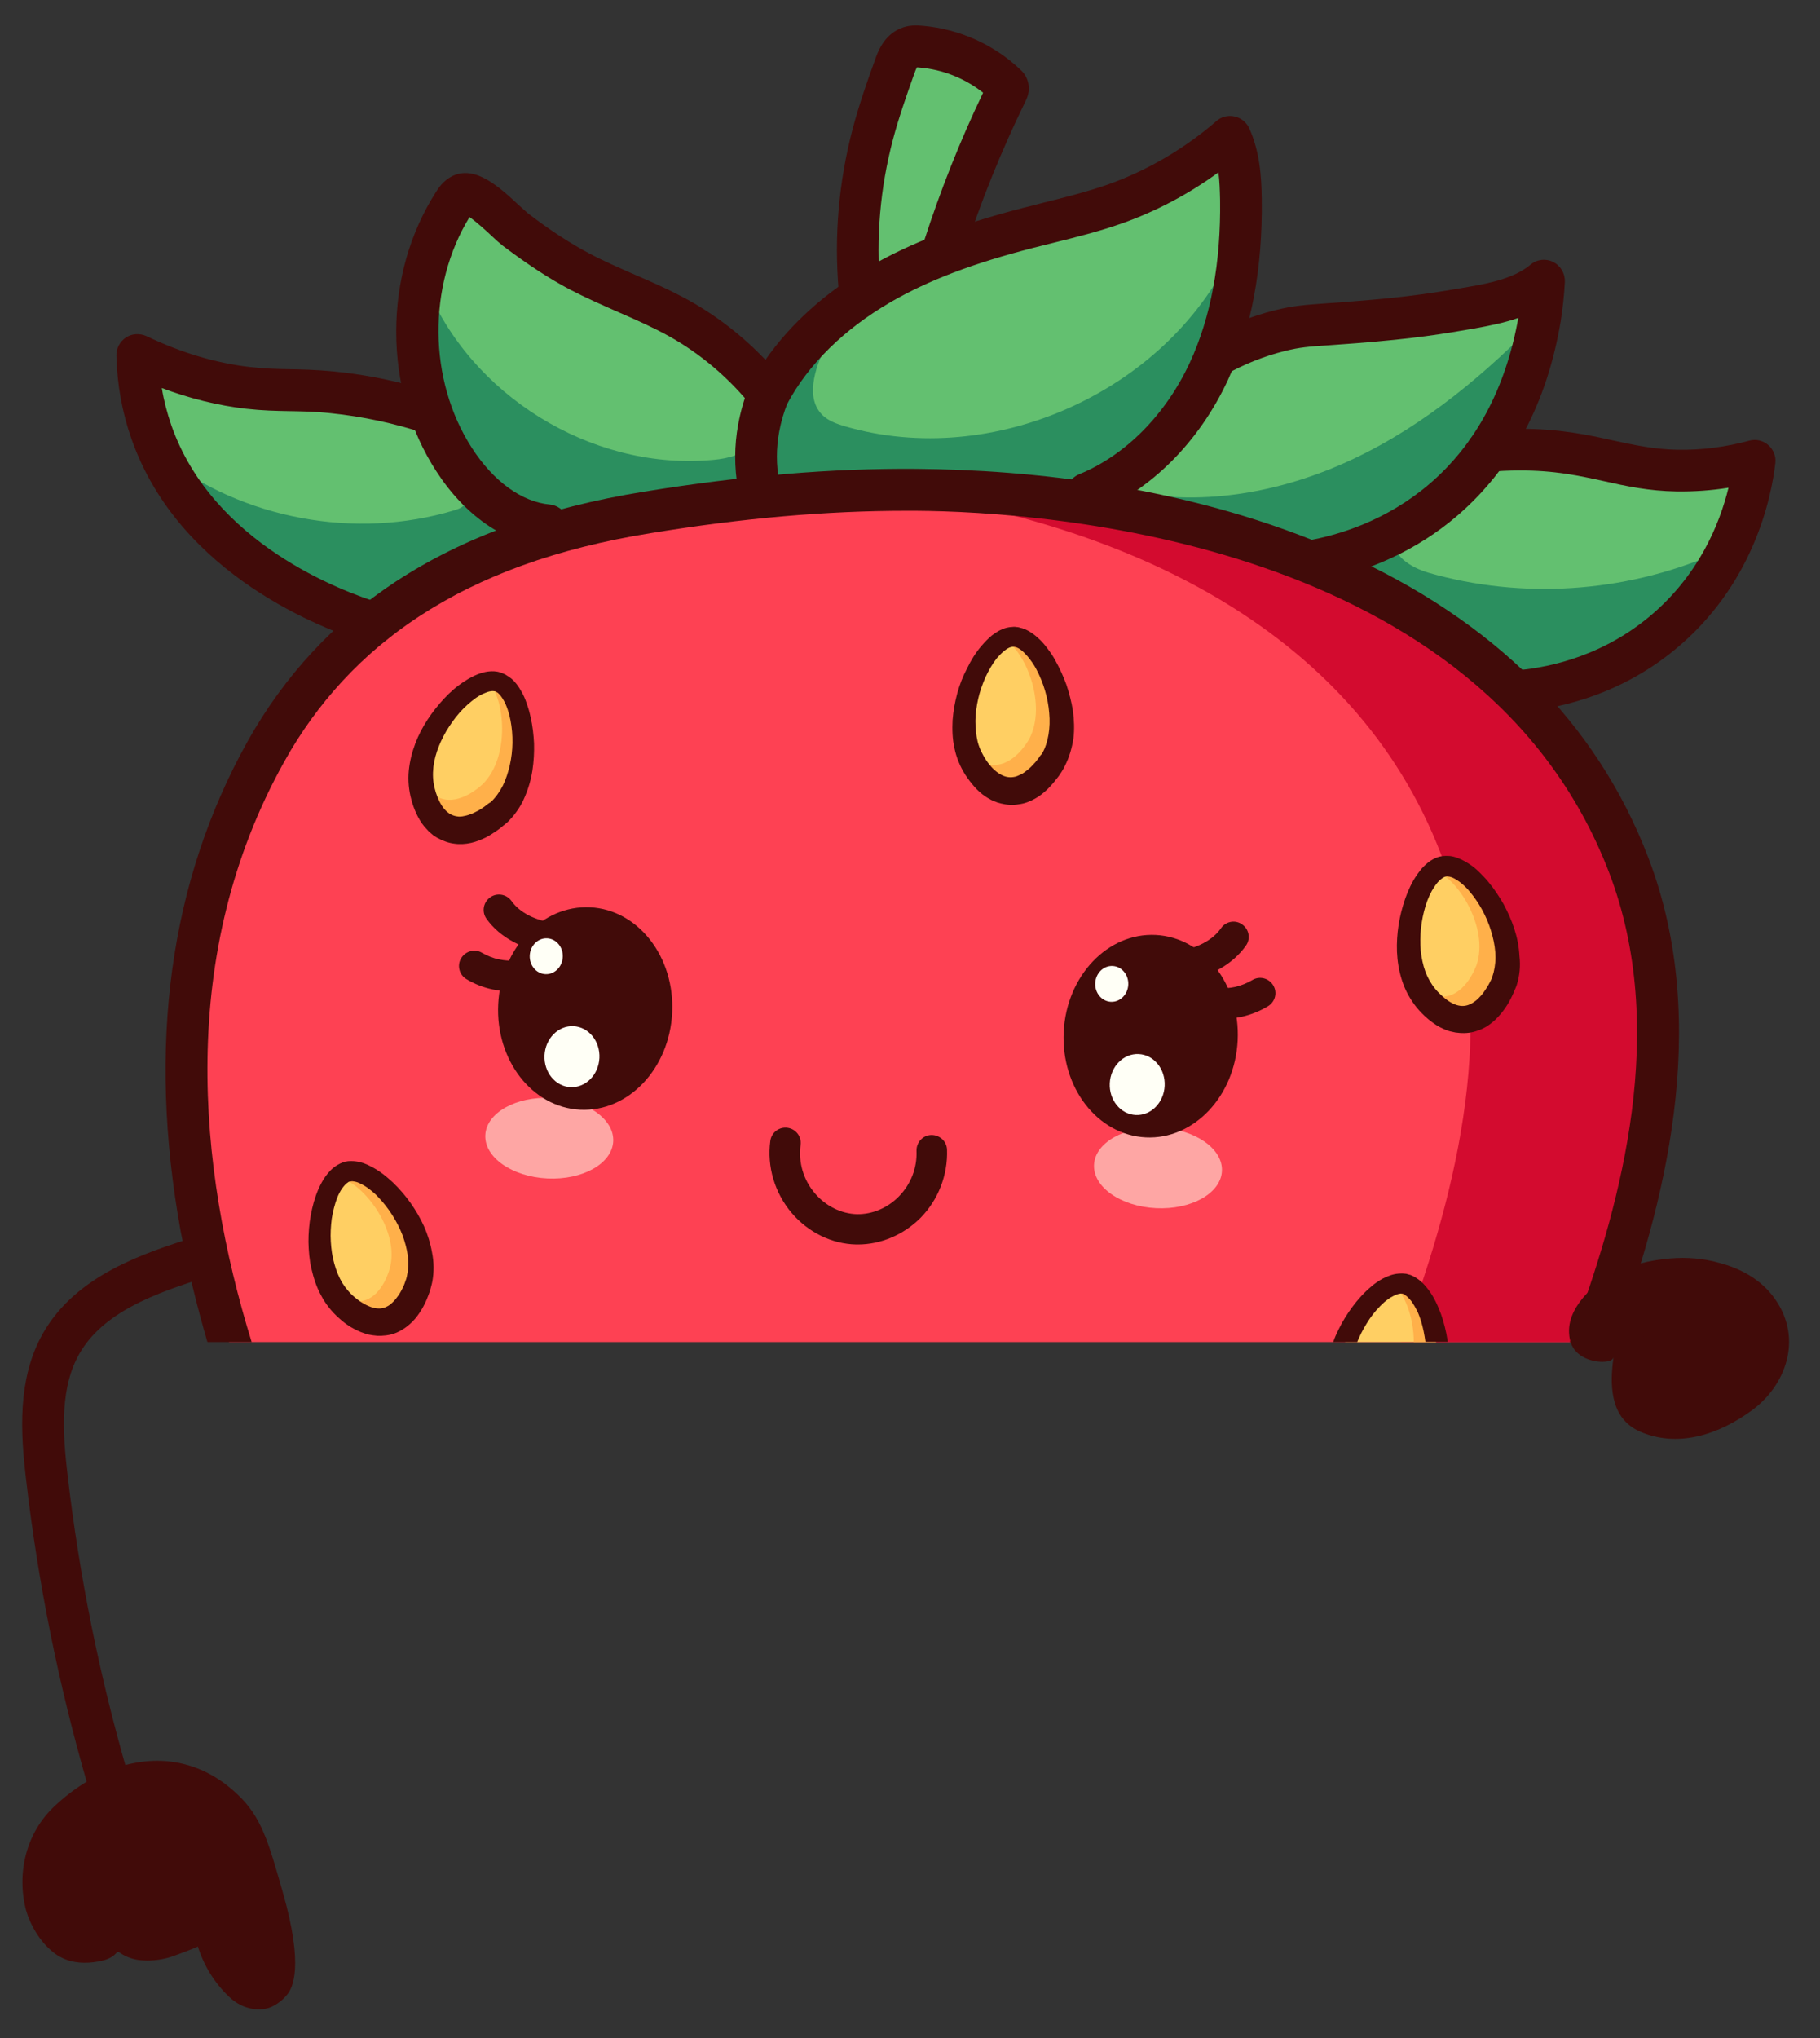<?xml version="1.0" encoding="utf-8"?>
<!-- Generator: Adobe Illustrator 23.0.3, SVG Export Plug-In . SVG Version: 6.00 Build 0)  -->
<svg version="1.1" id="Layer_1" xmlns="http://www.w3.org/2000/svg" xmlns:xlink="http://www.w3.org/1999/xlink" x="0px" y="0px"
	 viewBox="0 0 781.8 875" style="enable-background:new 0 0 781.8 875;" xml:space="preserve">
<rect x="0" y="0" width="781.8" height="875" fill="#333333" stroke="none"/>
<style type="text/css">
	.st0{fill:#410B09;}
	.st1{fill:#63C070;}
	.st2{opacity:0.74;}
	.st3{fill:#177D59;}
	.st4{fill:#FE4153;}
	.st5{fill:#D30B2F;}
	.st6{fill:#FFCF63;}
	.st7{fill:#FFB04A;}
	.st8{fill:#FEA6A4;}
	.st9{fill:#FFFFF6;}
	.st10{fill:none;stroke:#410B09;stroke-width:17.925;stroke-linecap:round;stroke-linejoin:round;stroke-miterlimit:10;}
</style>
<g>
	<g>
		<path class="st0" d="M22.9,838.2c1.1,0.9,2.3,1.7,3.6,2.3c4.7,2.4,10.2,2.6,15.4,1.7c2.9-0.5,5.8-1.3,7.8-3.4
			c0.3-0.4,0.7-0.8,1.2-0.7c0.2,0,0.4,0.2,0.6,0.3c3,2.1,6.7,3.2,10.4,3.3c3.9,0.2,7.9-0.4,11.5-1.5c1-0.3,11.7-4.3,11.6-4.5
			c2.5,8.1,7.1,15.6,13.3,21.5c3.5,3.3,6.4,4.3,8.1,4.8c1.4,0.4,4.9,1.3,9,0.1c0,0,4.4-1.3,8-5.8c2.3-2.9,7.2-11.9-1.9-43.8
			c-6.2-21.7-9.2-32.6-19.7-42.3c-2.8-2.6-10.7-9.9-23.1-12.9c-19-4.6-39.2,3.1-55.1,18c-12.3,11.4-16.6,28.7-12.4,44.9
			C13.1,826.7,17.3,833.8,22.9,838.2z"/>
	</g>
	<g>
		<path class="st1" d="M720.4,202c-25.3-0.4-52.5-13.2-77.5-4.7c-0.5,0.2-1.1,0.4-1.6,0.2c-1.1-0.4-1-2-0.7-3.1
			c0.4-1.5,0.6-3,0.9-4.5c14.7-22.7,18.5-45.4,19.8-53.3c1.1-6.6,1.5-12.2,1.7-15.9c-8.6,7.2-20.1,9.7-31.1,11.6
			c-14,2.4-26,4.4-50.4,6.3c-17.8,1.4-22.3,1.1-31.8,3.5c-1.7,0.4-3.4,0.9-5,1.4c-6.7,0.9-13.5,2-20.2,2.9c6.5-19.3,8.7-40,8.5-60.4
			c-0.1-9.2-0.8-18.7-4.6-27.1c-14.5,12.7-31.5,22.6-49.7,29c-12.1,4.3-24.7,7-37.1,10.2c-12,3.1-24,6.7-35.6,11.1
			c1.5-7.1,3.3-14.1,5.8-21.1c6.1-16.6,13-32.9,20.8-48.7c0.3-0.5,0.5-1.1,0.4-1.7c-0.1-0.5-0.5-0.9-0.9-1.3
			c-9.8-9.3-22.8-15.1-36.3-16.3c-1.9-0.2-3.8-0.2-5.5,0.5c-3.3,1.4-4.8,5.1-6,8.4c-3.4,9.4-6.7,18.9-9.2,28.5
			c-4.2,15.9-6.4,32.3-6.5,48.7c0,7.7-0.1,14.9-0.7,22.5c-15.5,10.7-29,24.4-37.8,40.9c-10.5-13.3-23.7-24.6-38.6-32.8
			c-13.7-7.6-28.8-12.7-42.6-20.1c-9.7-5.1-18.7-11.4-27.5-18c-4.5-3.4-17.4-17.9-23.2-15c-1.5,0.7-2.4,2.2-3.3,3.5
			c-16.4,25.6-19.9,58.6-10.6,87.4c-0.5,0-0.9,0-1.4,0c-13.6-0.1-26.3-4.8-40-6.2c-15.8-1.6-22.7-0.4-36.2-1.9
			c-11.5-1.3-28-4.7-47.6-14.1c0.4,13.4,3,24.4,6,33.1c20.2,57.8,84.1,78.5,95.6,82l490,29.3c10.4-0.7,37.5-4,62.8-24.5
			c34-27.6,39.4-66.1,40.4-74.5C739.7,201.5,728.3,202.2,720.4,202z"/>
	</g>
	<g class="st2">
		<g>
			<path class="st3" d="M735.8,238.1c-38.3,16.4-82.2,19.3-122.2,7.8c-7.5-2.2-16.6-7.7-14.4-15.3c0.9-3.3,3.9-5.6,6.6-7.7
				c27.8-21.9,48.2-53.2,56.8-87.6c-23.7,24.7-50.4,47.2-81.4,61.8c-31,14.6-66.6,21-99.9,13c21.9-30.3,38.2-64.7,47.6-100.9
				c-28.5,59.2-102.5,92.2-165.7,73.9c-3.4-1-7-2.2-9.6-4.6c-7.8-7.2-3.7-20,0.9-29.6c-8.5,11.8-17,23.5-25.5,35.3
				c-2.2,3-4.4,6.1-7.4,8.3c-4.8,3.6-11.1,4.7-17.2,5.1c-50.9,3.9-102.4-28.1-121.5-75.4c-3.9,29.8,1.7,60.8,15.8,87.4
				c1.1,2,2.2,4.3,1.2,6.4c-0.8,1.8-2.9,2.5-4.8,3.1c-42.4,12.8-90.9,3.8-125.8-23.5c13.9,22.2,27.9,39.8,50.8,53.7
				c10.7,6.5,27.5,17.4,40.5,18.1c0.1,0,490,29.3,490,29.3c10.4-0.7,37.5-4,62.8-24.5c12.1-9.9,23.8-25,31.7-38.5
				C742,235.3,738.9,236.8,735.8,238.1z"/>
		</g>
	</g>
	<path class="st4" d="M684,576.2c0.7-2,1.5-4.1,2.2-6.1c22.7-62.9,38.2-134.1,13.5-198.8c-46.5-121.2-188.1-160.2-306-161.1
		c-38.6-0.3-77.5,3.5-115.6,9.7c-38.1,6.2-73.3,17.7-103.1,37.3c-24.3,16-45,37.3-60.8,65.6C70.6,401,73,491.5,98.4,576.2H684z"/>
	<path class="st5" d="M619.1,367c24.8,64.7,9.2,135.9-13.5,198.8c-1.3,3.5-2.5,6.9-3.8,10.4H684c0.7-2,1.5-4.1,2.2-6.1
		c22.7-62.9,38.2-134.1,13.5-198.8c-46.5-121.2-188.1-160.2-306-161.1c-5.2,0-10.4,0-15.6,0.1C478.7,223.4,581,267.5,619.1,367z"/>
	<g>
		<g>
			<g>
				<path class="st6" d="M214.8,348.3c-0.5,0.5-11.6,11.1-21.9,7.2c-9.5-3.5-11.5-16.7-11.7-18.4c-3.1-22.3,21.6-48.2,33-44.5
					C225.7,296.4,230.8,332.5,214.8,348.3z"/>
			</g>
			<g>
				<path class="st7" d="M214.1,292.6c-1.3-0.4-2.9-0.4-4.5-0.1c7.4,7.4,9.6,32.5-2.3,44.2c-0.4,0.4-9.6,9.2-18.1,6
					c-4.6-1.7-7.1-6.2-8.4-9.8c0,1.5,0.1,2.9,0.3,4.3c0.2,1.7,2.3,14.8,11.7,18.4c10.4,3.9,21.5-6.8,21.9-7.2
					C230.8,332.5,225.7,296.4,214.1,292.6z"/>
			</g>
			<g>
				<path class="st0" d="M218.7,352.3l-0.6,0.6l-0.6,0.5c-0.4,0.4-0.8,0.7-1.2,1c-0.8,0.7-1.6,1.3-2.4,1.9c-1.7,1.2-3.4,2.3-5.3,3.3
					c-1.9,0.9-4,1.8-6.3,2.3c-2.3,0.5-4.8,0.7-7.3,0.3c-2.5-0.3-5-1.3-7.2-2.5c-0.5-0.3-1.1-0.7-1.6-1l-1.4-1.2
					c-0.5-0.4-0.9-0.8-1.3-1.3c-0.4-0.4-0.8-0.9-1.2-1.3c-1.5-1.8-2.6-3.8-3.5-5.7c-0.9-2-1.6-3.9-2.1-5.9
					c-1.1-3.9-1.5-8.3-1.1-12.4c0.4-4.1,1.4-8,2.8-11.7c1.4-3.7,3.2-7.1,5.3-10.3c2.1-3.2,4.5-6.2,7.1-9c2.6-2.8,5.6-5.4,8.9-7.5
					c1.7-1.1,3.5-2.1,5.5-2.9c2-0.8,4.3-1.4,7-1.3c0.7,0.1,1.3,0.1,2,0.3l1,0.3c0.3,0.1,0.7,0.3,1,0.4c0.7,0.3,1.3,0.6,1.8,1
					c0.6,0.3,1.1,0.8,1.6,1.1c1.9,1.6,3.2,3.5,4.2,5.3c1.1,1.8,1.9,3.7,2.5,5.6c0.7,1.9,1.2,3.7,1.6,5.6c0.9,3.8,1.3,7.6,1.5,11.4
					c0.1,3.8-0.1,7.7-0.7,11.6c-0.6,3.9-1.7,7.7-3.3,11.4C224,345.6,221.7,349.2,218.7,352.3z M210.9,344.3c2-1.9,3.7-4.3,5.1-7
					c1.3-2.7,2.3-5.7,3-8.8c1.4-6.2,1.5-12.9,0.3-19.2c-0.3-1.6-0.7-3.1-1.2-4.6c-0.5-1.5-1.1-2.9-1.8-4.1c-0.7-1.2-1.5-2.3-2.3-3
					c-0.2-0.1-0.4-0.4-0.6-0.4c-0.2-0.1-0.4-0.2-0.5-0.3c-0.1,0-0.2-0.1-0.2-0.1c-0.1,0-0.2,0-0.3,0c-0.1-0.1-0.4,0-0.6-0.1
					c-0.9,0-2.1,0.2-3.4,0.8c-1.3,0.5-2.6,1.2-3.9,2.1c-2.5,1.8-4.9,3.9-7.1,6.4c-2.1,2.4-4,5.1-5.7,7.9c-1.6,2.8-3,5.7-4,8.7
					c-1,3-1.6,6-1.7,9c-0.1,3,0.3,5.7,1.2,8.6c0.9,2.8,2.2,5.5,3.8,7.3c1.6,1.8,3.3,2.7,5.3,3c1,0.2,2.1,0.1,3.3-0.2
					c1.2-0.2,2.5-0.7,3.7-1.2c1.3-0.6,2.6-1.3,3.8-2.1c0.6-0.4,1.2-0.8,1.8-1.3c0.3-0.2,0.6-0.5,0.9-0.7L210.9,344.3z"/>
			</g>
		</g>
		<g>
			<g>
				<path class="st6" d="M452.5,326.2c-0.3,0.6-7.8,14-18.8,13.4c-10.1-0.6-15.9-12.5-16.6-14.1c-9.6-20.4,6.4-52.4,18.4-52.3
					C447.6,273.4,463.2,306.5,452.5,326.2z"/>
			</g>
			<g>
				<path class="st7" d="M435.5,273.2c-1.4,0-2.9,0.4-4.3,1.2c9.3,4.9,18.7,28.2,10.9,42.9c-0.3,0.5-6.4,11.6-15.6,11.1
					c-4.9-0.3-8.6-3.8-10.9-6.9c0.4,1.4,0.9,2.8,1.5,4.1c0.7,1.6,6.5,13.5,16.6,14.1c11,0.6,18.5-12.8,18.8-13.4
					C463.2,306.5,447.6,273.4,435.5,273.2z"/>
			</g>
			<g>
				<path class="st0" d="M457.4,328.9l-0.4,0.8l-0.4,0.7c-0.3,0.5-0.5,0.9-0.8,1.3c-0.6,0.9-1.1,1.7-1.8,2.5
					c-1.2,1.6-2.6,3.2-4.1,4.7c-1.6,1.5-3.3,2.9-5.3,4c-2,1.1-4.3,2.1-6.9,2.4c-2.5,0.5-5.2,0.3-7.6-0.3c-0.6-0.2-1.2-0.3-1.8-0.5
					l-1.7-0.7c-0.6-0.2-1.1-0.5-1.6-0.8c-0.5-0.3-1.1-0.6-1.5-0.9c-2-1.3-3.6-2.8-5-4.4c-1.4-1.6-2.7-3.3-3.8-5
					c-2.2-3.4-3.9-7.5-4.7-11.5c-0.9-4-1-8.1-0.8-12c0.3-3.9,1-7.8,2-11.5c1-3.7,2.4-7.3,4.2-10.7c1.7-3.5,3.7-6.8,6.3-9.8
					c1.3-1.5,2.7-3,4.4-4.4c1.7-1.3,3.7-2.6,6.3-3.3c0.7-0.1,1.3-0.3,2-0.3l1.1-0.1c0.4,0,0.7,0,1.1,0.1c0.7,0,1.4,0.2,2,0.4
					c0.7,0.1,1.2,0.4,1.8,0.6c2.3,1,4.1,2.4,5.6,3.8c1.6,1.4,2.9,3,4.1,4.6c1.2,1.6,2.3,3.2,3.2,4.9c1.9,3.4,3.5,6.9,4.8,10.5
					c1.2,3.6,2.2,7.4,2.8,11.2c0.5,3.9,0.7,7.9,0.2,11.9C460.5,320.9,459.4,325,457.4,328.9z M447.6,323.6c1.4-2.4,2.3-5.2,2.8-8.2
					c0.5-3,0.6-6.1,0.3-9.3c-0.5-6.3-2.4-12.8-5.4-18.5c-0.7-1.4-1.6-2.8-2.5-4c-0.9-1.3-1.9-2.4-2.9-3.4c-1-1-2.1-1.8-3.1-2.2
					c-0.2-0.1-0.5-0.2-0.7-0.2c-0.2-0.1-0.4-0.1-0.6-0.1c-0.1,0-0.2,0-0.3,0c-0.1,0-0.2,0-0.3,0c-0.2,0-0.4,0.1-0.6,0.1
					c-0.9,0.2-2,0.9-3,1.7c-1.1,0.9-2.1,2-3.1,3.1c-1.9,2.4-3.5,5.2-4.9,8.2c-1.3,3-2.4,6.1-3.1,9.2c-0.7,3.2-1.2,6.4-1.2,9.5
					c0,3.1,0.3,6.2,1,9.1c0.8,2.9,2,5.3,3.7,7.9c1.7,2.5,3.7,4.6,5.8,5.8c2.1,1.3,4,1.6,5.9,1.3c1-0.1,2-0.6,3.1-1.1
					c1.1-0.5,2.2-1.4,3.2-2.2c1.1-0.9,2.1-2,3.1-3.1c0.5-0.6,0.9-1.2,1.4-1.8c0.2-0.3,0.4-0.6,0.6-0.9L447.6,323.6z"/>
			</g>
		</g>
		<g>
			<g>
				<path class="st6" d="M180.3,549.1c-0.1,0.6-3.5,15.6-14.3,18.1c-9.9,2.3-18.8-7.6-19.9-8.9c-14.9-16.9-8.6-52.1,3-55.3
					C160.7,499.8,184.9,527.1,180.3,549.1z"/>
			</g>
			<g>
				<path class="st7" d="M149.1,503c-1.4,0.4-2.6,1.2-3.8,2.4c10.3,2.1,25.9,21.8,22.4,38.1c-0.1,0.5-2.9,12.9-11.8,15
					c-4.8,1.1-9.3-1.2-12.4-3.6c0.8,1.2,1.7,2.4,2.6,3.5c1.1,1.3,10.1,11.1,19.9,8.9c10.8-2.5,14.2-17.5,14.3-18.1
					C184.9,527.1,160.7,499.8,149.1,503z"/>
			</g>
			<g>
				<path class="st0" d="M185.7,550.3l-0.2,0.9l-0.2,0.8c-0.1,0.5-0.3,1-0.4,1.5c-0.3,1-0.6,1.9-1,2.9c-0.7,1.9-1.6,3.8-2.7,5.7
					c-1.1,1.8-2.4,3.7-4,5.3c-1.6,1.6-3.6,3.2-5.9,4.3c-2.3,1.2-4.9,1.7-7.4,1.8c-0.6,0-1.3,0-1.9,0l-1.8-0.2
					c-0.6-0.1-1.2-0.2-1.8-0.3c-0.6-0.1-1.2-0.3-1.7-0.5c-2.3-0.7-4.2-1.7-6.1-2.8c-1.8-1.1-3.5-2.4-5-3.8c-3-2.6-5.8-6.1-7.7-9.8
					c-2-3.6-3.2-7.5-4.1-11.3c-0.9-3.8-1.2-7.7-1.3-11.6c0-3.8,0.3-7.7,1-11.5c0.7-3.8,1.7-7.5,3.3-11.2c0.8-1.8,1.8-3.7,3-5.4
					c1.3-1.8,2.8-3.5,5.1-4.9c0.6-0.3,1.2-0.7,1.8-0.9l1-0.4c0.3-0.1,0.7-0.2,1-0.2c0.7-0.2,1.4-0.2,2.1-0.2c0.7,0,1.3,0,1.9,0.1
					c2.5,0.3,4.6,1.1,6.4,2.1c1.9,0.9,3.6,2,5.2,3.2c1.6,1.2,3.1,2.5,4.5,3.8c2.8,2.7,5.3,5.6,7.5,8.7c2.2,3.1,4.2,6.5,5.8,10
					c1.6,3.6,2.8,7.4,3.5,11.4C186.4,541.8,186.5,546,185.7,550.3z M174.8,547.9c0.6-2.7,0.8-5.6,0.4-8.6c-0.4-3-1.2-6-2.3-9
					c-2.3-5.9-5.9-11.6-10.3-16.2c-1.1-1.2-2.3-2.3-3.5-3.2c-1.2-1-2.5-1.8-3.8-2.5c-1.3-0.7-2.5-1.1-3.6-1.2c-0.2,0-0.5-0.1-0.7,0
					c-0.2,0-0.4,0-0.6,0.1c-0.1,0-0.2,0-0.3,0c-0.1,0-0.2,0.1-0.2,0.1c-0.2,0-0.3,0.2-0.5,0.3c-0.8,0.5-1.6,1.4-2.4,2.5
					c-0.8,1.1-1.5,2.5-2.1,3.9c-1.1,2.9-1.9,6-2.4,9.2c-0.4,3.2-0.6,6.5-0.4,9.7c0.2,3.2,0.6,6.4,1.5,9.5c0.8,3,2,5.9,3.5,8.4
					c1.6,2.5,3.4,4.6,5.8,6.5c2.3,1.9,4.9,3.3,7.2,4c2.3,0.6,4.3,0.5,6-0.4c0.9-0.4,1.8-1.1,2.6-1.9c0.9-0.8,1.7-1.9,2.5-3
					c0.8-1.2,1.5-2.5,2.1-3.8c0.3-0.7,0.6-1.4,0.8-2.1c0.1-0.4,0.3-0.7,0.4-1.1L174.8,547.9z"/>
			</g>
		</g>
		<g>
			<g>
				<path class="st6" d="M646.3,421.3c-0.2,0.6-5.3,15.1-16.3,16.4c-10,1.1-17.8-9.7-18.8-11.1c-12.9-18.4-2.7-52.7,9.2-54.6
					C632.4,370,653.4,400,646.3,421.3z"/>
			</g>
			<g>
				<path class="st7" d="M620.4,371.9c-1.4,0.2-2.7,0.9-4.1,1.9c10,3.2,23.3,24.6,18,40.4c-0.2,0.5-4.4,12.5-13.5,13.6
					c-4.9,0.6-9.1-2.3-11.9-5c0.6,1.3,1.4,2.6,2.2,3.7c1,1.4,8.7,12.2,18.8,11.1c11-1.2,16.1-15.8,16.3-16.4
					C653.4,400,632.4,370,620.4,371.9z"/>
			</g>
			<g>
				<path class="st0" d="M651.5,423l-0.3,0.8l-0.3,0.7c-0.2,0.5-0.4,1-0.6,1.4c-0.4,0.9-0.8,1.9-1.3,2.8c-0.9,1.8-2,3.6-3.3,5.3
					c-1.3,1.7-2.8,3.4-4.6,4.9c-1.8,1.5-3.9,2.8-6.4,3.6c-2.4,0.9-5,1.2-7.6,1c-0.6-0.1-1.3-0.1-1.9-0.2l-1.8-0.4
					c-0.6-0.1-1.2-0.3-1.7-0.5c-0.6-0.2-1.1-0.4-1.7-0.7c-2.2-0.9-4-2.2-5.7-3.5c-1.7-1.3-3.2-2.8-4.6-4.3c-2.7-3-5.1-6.8-6.6-10.6
					c-1.5-3.8-2.4-7.8-2.8-11.7c-0.4-3.9-0.3-7.8,0.1-11.6c0.4-3.8,1.2-7.6,2.3-11.3c1.1-3.7,2.5-7.3,4.5-10.8
					c1-1.7,2.2-3.4,3.6-5.1c1.5-1.6,3.2-3.2,5.6-4.3c0.6-0.3,1.2-0.5,1.9-0.7l1-0.2c0.3-0.1,0.7-0.1,1.1-0.1c0.7-0.1,1.4,0,2.1,0
					c0.7,0,1.3,0.2,1.9,0.3c2.4,0.6,4.4,1.7,6.2,2.8c1.8,1.1,3.4,2.4,4.8,3.8c1.4,1.4,2.8,2.8,4,4.3c2.5,3,4.6,6.2,6.5,9.5
					c1.8,3.4,3.4,6.9,4.6,10.6c1.2,3.7,2,7.6,2.2,11.7C653.2,414.7,652.8,418.9,651.5,423z M641,419.5c0.9-2.6,1.4-5.5,1.4-8.5
					c0-3-0.5-6.1-1.3-9.2c-1.6-6.2-4.5-12.2-8.4-17.3c-1-1.3-2-2.5-3.1-3.6c-1.1-1.1-2.3-2.1-3.5-2.9c-1.2-0.8-2.4-1.4-3.4-1.6
					c-0.2,0-0.5-0.1-0.7-0.1c-0.2,0-0.4-0.1-0.6,0c-0.1,0-0.2,0-0.3,0c-0.1,0-0.2,0.1-0.2,0.1c-0.2,0-0.4,0.1-0.6,0.2
					c-0.8,0.4-1.8,1.2-2.7,2.2c-0.9,1-1.7,2.3-2.5,3.6c-1.5,2.7-2.6,5.7-3.4,8.9c-0.8,3.1-1.3,6.4-1.5,9.6c-0.2,3.2-0.1,6.5,0.4,9.6
					c0.5,3.1,1.3,6.1,2.6,8.8c1.3,2.7,2.8,4.9,5,7.1c2.1,2.1,4.4,3.9,6.7,4.8c2.2,0.9,4.2,0.9,6,0.2c0.9-0.3,1.9-0.9,2.8-1.6
					c1-0.7,1.9-1.7,2.8-2.7c0.9-1.1,1.7-2.3,2.5-3.6c0.4-0.6,0.7-1.3,1.1-2c0.2-0.3,0.3-0.7,0.5-1L641,419.5z"/>
			</g>
		</g>
		<g>
			<path class="st6" d="M616.9,576.2c-1.6-12.6-7.3-23.7-13.8-25c-7.8-1.5-19.7,10.4-25.3,25H616.9z"/>
			<path class="st7" d="M607.3,576.2h9.5c-1.6-12.6-7.3-23.7-13.8-25c-1.4-0.3-2.9-0.1-4.5,0.4C603.5,555.5,607.3,565.7,607.3,576.2
				z"/>
			<path class="st0" d="M583,576.2c0.2-0.5,0.4-0.9,0.6-1.4c1.3-3,2.9-5.8,4.7-8.5c1.8-2.7,4-5.1,6.3-7.2c1.2-1,2.4-1.9,3.6-2.5
				c1.2-0.7,2.4-1.1,3.3-1.2c0.2,0,0.4-0.1,0.6,0c0.1,0,0.2,0,0.3,0c0.1,0,0.2,0.1,0.2,0.1c0.2,0,0.4,0.1,0.5,0.2
				c0.2,0.1,0.4,0.2,0.6,0.4c0.9,0.6,1.8,1.6,2.7,2.7c0.8,1.2,1.6,2.5,2.3,3.9c0.7,1.4,1.2,2.9,1.7,4.4c0.9,2.9,1.5,6,1.9,9h9.6
				c0-0.2-0.1-0.5-0.1-0.7c-0.6-3.8-1.5-7.5-2.8-11.2c-0.7-1.8-1.4-3.6-2.3-5.4c-0.9-1.8-1.9-3.5-3.2-5.2c-1.3-1.7-2.8-3.4-4.8-4.7
				c-0.5-0.3-1-0.7-1.7-1c-0.6-0.3-1.2-0.6-1.9-0.7c-0.3-0.1-0.7-0.2-1-0.3l-1.1-0.1c-0.7-0.1-1.4,0-2.1,0c-2.7,0.2-4.8,1.1-6.8,2.1
				c-1.9,1-3.6,2.2-5.1,3.5c-3.1,2.6-5.7,5.5-8,8.6c-2.3,3.1-4.3,6.3-6,9.8c-0.9,1.8-1.7,3.6-2.3,5.4H583z"/>
		</g>
	</g>
	<path class="st0" d="M89.1,576.2h19c-23.2-75.1-32-166.6,13.9-249c14.2-25.6,33.7-46.6,57.8-62.4c0,0,0,0,0,0
		c26.8-17.6,59.4-29.4,99.7-35.9c39.8-6.5,75.7-9.6,109.8-9.6c1.4,0,2.8,0,4.2,0c56,0.4,243.1,12.9,297.7,155.3
		c25.8,67.4,4.7,142.1-13.5,192.5c-1.1,3.1-2.2,6.1-3.4,9.1h19.1c0.4-1,0.7-2,1.1-3C713.8,520,736,441,708,368.1
		c-22.1-57.7-66.2-101.7-130.9-130.6c-65.5-29.3-135.9-35.8-183.4-36.2c-36.3-0.3-74.6,2.9-117.1,9.8C233.9,218,199,230.7,170,249.7
		h0c-26.6,17.5-48,40.6-63.7,68.7c-33.5,60.1-43.1,130.8-28.7,210.2C80.7,544.9,84.6,560.8,89.1,576.2z"/>
	<g>
		<path class="st0" d="M235.1,234.8c-0.3,0-0.6,0-0.9,0c-17.6-1.7-34.6-13.6-46.8-32.5c-11.3-17.4-17.2-38.2-17.2-59.9
			c0-21.7,5.9-42.5,17.1-60c1-1.6,3.1-4.8,6.8-6.7c10-5.1,20.5,4.7,29,12.6c1.5,1.3,3,2.7,3.7,3.3c9.8,7.5,18.2,12.9,26.3,17.2
			c6.2,3.3,12.7,6.1,19.5,9.1c7.7,3.3,15.6,6.8,23.2,11c12.1,6.7,23.4,15.5,33,25.6c10.8-15.5,26-29.2,44.7-40
			c17.8-10.3,38.1-18,65.8-25.2c2.9-0.7,5.7-1.4,8.6-2.2c9.7-2.4,18.8-4.7,27.8-7.8c17-6,33.2-15.5,46.8-27.3c2.1-1.9,5-2.6,7.8-2
			c2.8,0.6,5.1,2.5,6.3,5c4.5,10,5.3,20.6,5.4,30.6c0.4,29.7-4.5,55.9-14.6,77.7c-12.3,26.4-33,47.2-57,56.9
			c-4.6,1.9-9.8-0.3-11.7-4.9c-1.9-4.6,0.3-9.8,4.9-11.7c19.8-8.1,37.1-25.5,47.5-47.9c9-19.4,13.4-42.9,13-70
			c-0.1-3.9-0.2-7.9-0.7-11.7c-12.7,9.3-26.9,16.8-41.7,22c-9.7,3.4-19.7,5.9-29.4,8.3c-2.8,0.7-5.6,1.4-8.4,2.1
			c-26.1,6.7-45,13.9-61.3,23.3c-20,11.6-35.4,26.7-44.5,43.8c-1.4,2.7-4.1,4.4-7.1,4.7c-3,0.3-6-1-7.8-3.4
			c-9.8-12.3-22.2-22.9-35.9-30.5c-6.9-3.8-14.1-7-21.7-10.3c-6.8-3-13.9-6.1-20.8-9.7c-8.9-4.7-18.1-10.7-28.7-18.7
			c-1.4-1.1-3-2.5-5-4.4c-2.1-2-6.4-5.9-9.4-8c-18.1,29.5-17.8,70,1,99.1c9.2,14.3,21.4,23.2,33.5,24.3c4.9,0.5,8.5,4.9,8,9.8
			C243.6,231.4,239.7,234.8,235.1,234.8z"/>
	</g>
	<g>
		<path class="st0" d="M650.6,305.8c-4.7,0-8.6-3.6-8.9-8.3c-0.3-4.9,3.4-9.2,8.3-9.6c12.3-0.8,36.1-4.9,57.7-22.5
			c21.9-17.8,31-40.5,34.8-56c-7.5,1.2-15,1.7-22.3,1.6c-12.1-0.2-21.8-2.3-31.1-4.4c-10.5-2.3-21.3-4.7-36.6-4.6
			c-4.3,0-8.7,0.2-12.9,0.6c-4.9,0.4-9.3-3.2-9.7-8.1s3.2-9.3,8.1-9.7c4.8-0.4,9.6-0.6,14.4-0.7c17.3-0.1,29.7,2.6,40.5,5
			c8.9,1.9,17.3,3.8,27.6,4c10.1,0.2,20.5-1.1,30.9-3.9c2.9-0.8,5.9-0.1,8.2,1.9c2.2,1.9,3.4,4.9,3,7.8
			c-1.7,14.9-9.5,52.7-43.6,80.4c-25.5,20.8-53.4,25.5-67.8,26.5C651,305.8,650.8,305.8,650.6,305.8z"/>
	</g>
	<g>
		<path class="st0" d="M160.6,276.5c-0.9,0-1.8-0.1-2.6-0.4c-18.6-5.7-80.9-28.9-101.5-87.6c-4-11.3-6.2-23.4-6.5-35.8
			c-0.1-3.1,1.5-6.1,4.1-7.8c2.6-1.7,5.9-1.9,8.8-0.6c14.8,7.1,29.8,11.6,44.7,13.3c6.3,0.7,10.9,0.8,16.3,0.9
			c5.4,0.1,11.4,0.2,19.8,1c15,1.5,29.9,4.7,44.3,9.5c4.7,1.6,7.2,6.6,5.7,11.3c-1.6,4.7-6.6,7.2-11.3,5.7
			c-13.1-4.3-26.7-7.2-40.4-8.6c-7.6-0.8-13-0.8-18.2-0.9c-5.4-0.1-10.9-0.2-18.1-1c-12.1-1.4-24.2-4.4-36.2-8.9
			c0.9,5.5,2.3,10.8,4.1,16c17.8,50.8,73.2,71.3,89.8,76.4c4.7,1.5,7.4,6.5,5.9,11.2C168,274.1,164.5,276.5,160.6,276.5z"/>
	</g>
	<g>
		<path class="st0" d="M562.6,250c-4.3,0-8.1-3.1-8.8-7.4c-0.9-4.9,2.4-9.5,7.3-10.4c14-2.4,34.5-8.7,52.9-24.4
			c20-17.1,32.8-41.1,38.2-71.3c-6.3,2.2-12.7,3.4-18.7,4.5c-13.2,2.3-25.6,4.4-51.3,6.4c-4.3,0.3-7.9,0.6-10.9,0.8
			c-9.2,0.6-13,0.9-19.4,2.5c-8.8,2.2-17.4,5.6-25.4,10.1c-4.3,2.4-9.8,0.9-12.2-3.5c-2.4-4.3-0.9-9.8,3.5-12.2
			c9.5-5.3,19.5-9.3,29.9-11.9c8-2,12.9-2.3,22.6-3c3-0.2,6.5-0.4,10.7-0.8c24.8-1.9,36.8-4,49.6-6.2c9.8-1.7,19.9-3.8,26.9-9.6
			c2.7-2.3,6.6-2.7,9.7-1.1c3.2,1.6,5.1,4.9,5,8.5c-0.3,5.7-0.9,11.4-1.8,17c-5.9,35.2-20.9,63.2-44.4,83.4
			c-17,14.6-38.2,24.4-61.4,28.5C563.7,250,563.1,250,562.6,250z"/>
	</g>
	<g>
		<path class="st0" d="M369.2,133.3c-4.6,0-8.5-3.5-8.9-8.2c-2.1-23.6,0-47.1,6-69.9c2.7-10.1,6.1-20,9.5-29.3
			c1.2-3.5,3.8-10.7,11-13.7c3.5-1.5,6.9-1.4,9.8-1.1c15.5,1.4,30.3,8,41.6,18.7c0.8,0.7,2.8,2.6,3.5,5.9c0.8,3.7-0.6,6.5-1.1,7.6
			c-10.4,21.2-19.3,43.3-26.6,65.8c-1.5,4.7-6.6,7.3-11.3,5.8c-4.7-1.5-7.3-6.6-5.8-11.3c7-21.7,15.5-43.2,25.4-63.8
			c-7.9-6.2-17.4-10-27.4-10.8c-0.5,0-0.8-0.1-1-0.1c-0.3,0.5-0.7,1.4-1.3,3.1c-3.3,9.3-6.5,18.4-9,27.8
			c-5.5,20.8-7.4,42.3-5.5,63.8c0.4,4.9-3.2,9.3-8.1,9.7C369.7,133.3,369.4,133.3,369.2,133.3z M393.3,28.9
			C393.3,28.9,393.3,28.9,393.3,28.9C393.3,28.9,393.3,28.9,393.3,28.9z"/>
	</g>
	<g>
		<path class="st0" d="M325.8,217.2c-4.3,0-8.1-3.1-8.8-7.4c-1.6-9.2-1.6-18.5,0.1-27.6c1-5.4,2.5-10.8,4.6-16
			c1.9-4.6,7.1-6.8,11.7-4.9c4.6,1.9,6.8,7.1,4.9,11.7c-1.6,4-2.8,8.1-3.6,12.4c-1.3,7-1.3,14.2,0,21.4c0.8,4.9-2.4,9.5-7.3,10.3
			C326.8,217.2,326.3,217.2,325.8,217.2z"/>
	</g>
	<g>
		<g>
			<path class="st0" d="M237.4,409.3c-0.3,0-0.5,0-0.8,0c-11.8-1.4-21.9-6.8-27.6-14.8c-2.1-2.9-1.5-7,1.5-9.2
				c2.9-2.1,7-1.5,9.2,1.5c3.6,5.1,10.4,8.5,18.6,9.5c3.6,0.4,6.2,3.7,5.7,7.3C243.5,406.9,240.7,409.3,237.4,409.3z"/>
		</g>
		<g>
			<path class="st0" d="M219.4,425.6c-2.6,0-5.3-0.3-7.8-0.8c-3.9-0.8-7.7-2.3-11.2-4.4c-3.1-1.8-4.2-5.9-2.3-9s5.9-4.2,9-2.3
				c2.3,1.3,4.7,2.3,7.3,2.8c4.9,1.1,9.3,0.3,12-0.4c3.5-1,7.1,1,8.1,4.5c1,3.5-1,7.1-4.5,8.1C226.5,425.1,222.9,425.6,219.4,425.6z
				"/>
		</g>
		<g>
			
				<ellipse transform="matrix(4.916956e-02 -0.999 0.999 4.916956e-02 -263.863 700.207)" class="st8" cx="235.8" cy="488.7" rx="17.3" ry="27.5"/>
		</g>
		<g>
			
				<ellipse transform="matrix(4.916956e-02 -0.999 0.999 4.916956e-02 -193.549 662.754)" class="st0" cx="251.3" cy="433" rx="43.5" ry="37.4"/>
		</g>
		<g>
			
				<ellipse transform="matrix(4.916956e-02 -0.999 0.999 4.916956e-02 -187.071 624.727)" class="st9" cx="234.6" cy="410.6" rx="7.7" ry="7.1"/>
		</g>
		<g>
			
				<ellipse transform="matrix(4.916956e-02 -0.999 0.999 4.916956e-02 -219.727 676.71)" class="st9" cx="245.6" cy="453.8" rx="13.1" ry="11.8"/>
		</g>
		<g>
			
				<ellipse transform="matrix(4.916956e-02 -0.999 0.999 4.916956e-02 -28.128 973.574)" class="st8" cx="497.3" cy="501.6" rx="17.3" ry="27.5"/>
		</g>
		<g>
			
				<ellipse transform="matrix(4.916956e-02 -0.999 0.999 4.916956e-02 25.434 916.694)" class="st0" cx="494.2" cy="445" rx="43.5" ry="37.4"/>
		</g>
		<g>
			
				<ellipse transform="matrix(4.916956e-02 -0.999 0.999 4.916956e-02 31.912 878.668)" class="st9" cx="477.5" cy="422.6" rx="7.7" ry="7.1"/>
		</g>
		<g>
			
				<ellipse transform="matrix(4.916956e-02 -0.999 0.999 4.916956e-02 -0.744 930.65)" class="st9" cx="488.4" cy="465.7" rx="13.1" ry="11.8"/>
		</g>
		<g>
			<path class="st0" d="M368.6,534.3c-0.3,0-0.5,0-0.8,0c-10.5-0.2-20.6-5.2-27.7-13.5c-7.3-8.6-10.7-19.9-9.2-31
				c0.5-3.6,3.8-6.1,7.4-5.6c3.6,0.5,6.1,3.8,5.6,7.4c-1,7.4,1.2,15,6.2,20.8c4.7,5.5,11.3,8.7,18,8.9c6.5,0.1,13.1-2.6,18-7.6
				c5.2-5.3,7.9-12.3,7.6-19.6c-0.1-3.6,2.7-6.7,6.3-6.8c3.6-0.1,6.7,2.7,6.8,6.3c0.4,10.9-3.8,21.6-11.4,29.3
				C388.2,530.1,378.4,534.3,368.6,534.3z"/>
		</g>
		<g>
			<path class="st0" d="M507,421.4c-3.2,0-6.1-2.4-6.5-5.7c-0.5-3.6,2-6.9,5.6-7.4c8.1-1.1,14.9-4.7,18.4-9.8c2.1-3,6.2-3.7,9.1-1.6
				c3,2.1,3.7,6.2,1.6,9.1c-5.7,8.1-15.7,13.7-27.4,15.3C507.6,421.4,507.3,421.4,507,421.4z"/>
		</g>
		<g>
			<path class="st0" d="M525.2,437.4c-3.4,0-6.7-0.4-10-1.3c-3.5-0.9-5.6-4.5-4.6-8.1c0.9-3.5,4.6-5.6,8.1-4.6
				c2.8,0.7,7.1,1.4,12,0.3c2.5-0.6,5-1.6,7.2-2.9c3.1-1.9,7.1-0.9,9,2.2c1.9,3.1,0.9,7.1-2.2,9c-3.5,2.1-7.2,3.6-11.1,4.5
				C530.9,437.1,528.1,437.4,525.2,437.4z"/>
		</g>
	</g>
	<g>
		<path class="st0" d="M717.5,540.3c-8.8,0.7-17.8,2.9-26.2,7.3c-2.6,1.4-17.9,11.6-17.3,24.6c0.1,1.3,0.2,4.7,2.6,7.6
			c4.7,5.7,15.2,5.8,16.3,3.4c0.1-0.2,0.2-0.5,0.2-0.4c-2.2,15.1,0.1,26.8,11.3,31.8c16,7,33.5,1.7,48.3-9.2
			c14.1-10.4,21.9-30.2,9.9-47.5c-6.1-8.8-15.3-13.4-24.1-15.7C731.9,540.3,724.7,539.7,717.5,540.3z"/>
	</g>
	<g>
		<path class="st0" d="M717.8,576.8c-0.6,0-1.2-0.1-1.8-0.2c-7.7-1.6-15.3-4.7-21.8-9.2c-0.3-0.2-0.7-0.5-1-0.7
			c-1-0.7-2-1.4-2.6-1.7c-4.6-1.8-6.8-7.1-5-11.7c1.8-4.6,7.1-6.8,11.7-5c2.6,1,4.6,2.5,6.3,3.7c0.3,0.2,0.6,0.4,0.9,0.6
			c4.5,3.1,9.7,5.3,15.1,6.4c4.9,1,8,5.7,7,10.5C725.7,573.8,722,576.8,717.8,576.8z"/>
	</g>
	<path class="st10" d="M86.9,539.5c-23.2,7.2-48.5,16.1-60.6,37.3c-9.7,17-8.5,37.9-6.2,57.3c5.1,44.1,13.9,87.7,26.3,130.3"/>
</g>
</svg>
